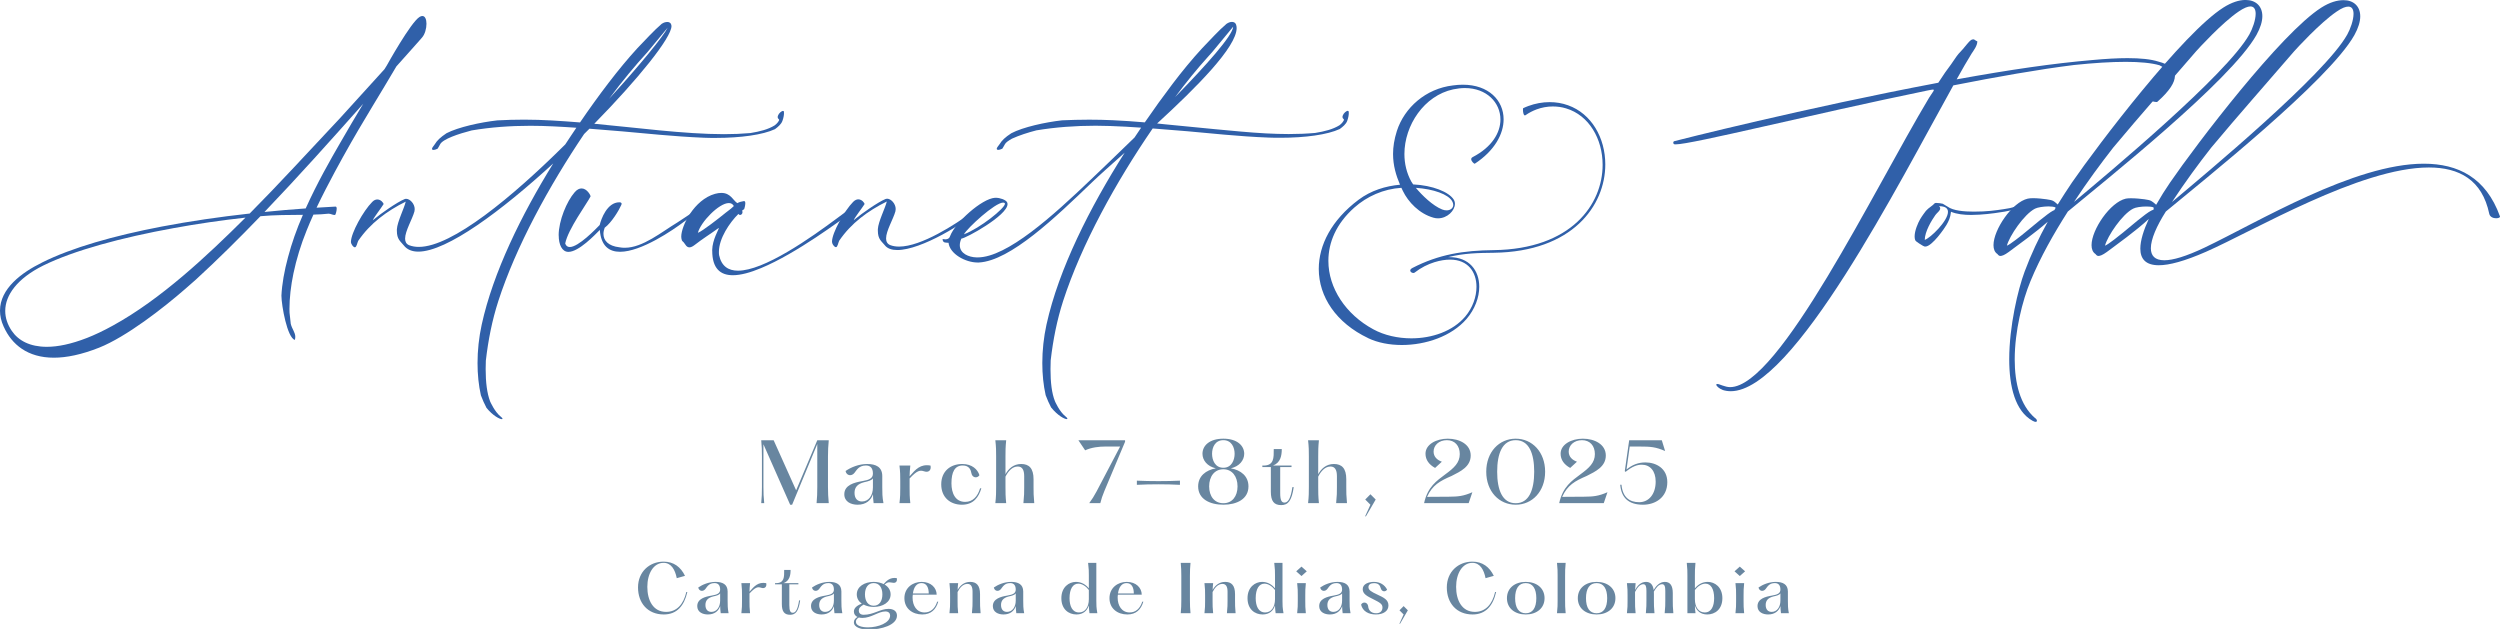 <svg width="954" height="240" viewBox="0 0 954 240" fill="none" xmlns="http://www.w3.org/2000/svg">
<g clip-path="url(#clip0_2349_12250)">
<path d="M1.422 124.689C0.423 122.52 0 120.469 0 118.546C0 110.092 8.32 103.996 15.9 100.267L16.006 100.197C27.358 94.522 43.471 89.938 61.721 86.456C72.357 84.428 83.709 82.763 95.273 81.485C106.449 70.229 117.19 58.446 129.894 44.928C131.775 42.935 139.178 34.634 146.688 26.439C146.935 25.981 147.252 25.512 147.581 25.02C147.616 24.95 156.724 8.512 160.109 6.46C160.496 6.214 160.861 6.108 161.178 6.108C162.247 6.108 162.741 7.457 162.741 9.086C162.741 10.892 162.142 13.096 161.072 14.304C160.931 14.444 160.79 14.655 160.614 14.831L158.228 17.528C155.913 20.084 153.598 22.71 151.259 25.337C148.063 30.8 145.172 35.525 142.222 40.426C138.732 46.206 135.147 52.209 130.87 59.912C128.989 63.359 126.639 67.58 124.218 72.34C123.078 74.544 121.938 76.889 120.798 79.257L128.026 78.835C128.378 78.835 128.484 79.187 128.484 79.656C128.484 80.582 128.026 82.001 127.885 82.001L127.638 82.036C126.956 82.036 126.181 81.543 125.429 81.543H125.323C123.654 81.754 121.691 81.825 119.6 81.895C118.706 83.888 117.825 85.905 117.002 87.968C114.828 93.326 113.124 98.896 111.984 104.301C110.985 109.096 110.457 113.739 110.457 117.889L110.492 119.343L110.95 123.564C111.444 125.592 112.689 126.835 112.689 128.57C112.689 128.922 112.619 129.321 112.513 129.707C109.634 128.922 107.425 116.717 107.389 112.813C107.601 108.416 108.494 103.374 109.916 98.122C111.303 92.869 113.23 87.371 115.533 82.118L115.569 81.977C110.445 82.012 104.722 82.012 99.386 82.505C91.242 90.958 83.016 99.118 74.801 106.645L70.712 110.233C62.238 117.62 48.23 128.512 37.841 132.662C31.119 135.323 25.384 136.496 20.554 136.496C10.518 136.496 4.477 131.454 1.445 124.713L1.422 124.689ZM33.047 129.016C36.137 127.808 39.522 126.214 43.118 124.22C61.404 114.173 78.914 97.747 93.675 83.044C84.673 84.041 75.318 85.389 66.246 87.054C46.608 90.606 28.111 95.578 16.441 101.358C6.546 106.294 1.998 112.648 1.998 118.64C1.998 121.266 2.856 123.857 4.524 126.307C7.051 130.001 11.458 132.345 17.863 132.345C22.058 132.345 27.112 131.314 33.058 129.004L33.047 129.016ZM116.65 79.539C121.022 69.819 126.181 60.803 129.777 54.589C132.762 49.372 135.723 44.4 138.603 39.605C126.404 53.346 113.771 67.462 100.926 80.887C106.155 80.359 111.385 79.89 116.65 79.539Z" fill="#3060A9"/>
<path d="M185.61 155.571C184.823 154.118 184.153 152.523 183.507 150.846C182.649 147.048 182.226 142.862 182.226 138.536C182.226 133.741 182.755 128.769 183.824 123.845C188.196 103.937 198.878 82.176 211.112 62.374C191.475 80.406 170.521 96.023 159.627 96.023C157.276 96.023 155.361 95.273 154.08 93.643C152.799 92.048 151.447 91.333 151.447 88.109V87.511C151.624 84.568 154.221 79.562 154.832 76.936C147.64 80.523 141.247 85.201 136.687 91.919C136.299 92.74 136.088 94.37 135.406 94.37C134.807 94.37 133.914 93.127 133.914 92.306C133.949 88.894 138.65 80.453 142.022 77.076C142.704 76.361 143.374 76.115 143.985 76.115C145.372 76.115 146.371 77.463 146.371 77.885L146.335 77.956C145.372 79.55 142.669 82.927 142.246 84.064C142.598 83.712 143.033 83.501 143.456 83.103C144.631 82.036 151.565 77.065 154.409 75.974C154.585 75.904 154.762 75.869 154.973 75.869C156.466 75.869 158.252 77.78 158.252 79.808C158.252 80.125 158.217 80.406 158.146 80.699C157.323 83.677 154.585 88.156 154.585 91.064C154.585 92.201 155.008 93.127 156.148 93.584C157.253 94.006 158.463 94.217 159.815 94.217C172.554 94.217 195.529 75.153 215.707 55.105C217.129 52.971 218.516 50.814 219.938 48.75C214.426 48.363 208.021 48 202.404 48C194.683 48 187.173 48.562 179.993 49.77C175.045 51.048 168.923 53.076 167.935 55.093C167.689 55.621 167.301 56.23 166.972 56.758C166.255 57.11 165.761 57.215 165.409 57.215C164.986 57.215 164.845 57.004 164.845 56.793C164.915 56.23 165.479 55.761 165.914 55.058C166.772 53.604 168.053 52.396 170.392 50.837C174.834 48.527 183.378 46.651 189.782 45.936C193.061 45.76 196.504 45.655 200.03 45.655C207.14 45.655 214.05 46.147 221.336 46.722C228.27 36.568 236.026 26.239 243.254 18.36C246.309 15.206 249.553 11.619 252.503 9.098C253.36 8.535 253.96 8.418 254.677 8.383C255.241 8.383 255.746 8.629 256.028 9.098L255.993 9.133C256.134 9.274 256.24 9.555 256.24 9.954C256.24 14.386 243.43 30.261 226.778 47.226C242.29 48.645 261.105 51.2 276.265 51.2C279.755 51.2 283.128 51.06 286.336 50.778C289.968 50.18 293.129 49.395 295.62 47.836C296.584 47.12 297.078 46.382 297.324 45.842V45.772C297.324 45.385 296.76 45.35 296.76 44.705C296.76 44.529 296.796 44.318 296.901 44.072C297.148 43.286 298.218 42.337 298.782 42.337C299.24 42.337 299.134 42.653 299.17 43.193C299.17 43.943 298.993 44.998 298.57 46.136C298.112 47.413 296.901 48.41 295.726 49.289C291.061 51.458 282.635 52.631 273.104 52.631C271.611 52.631 270.119 52.631 268.591 52.56C257.133 52.103 245.181 50.79 237.601 50.145C233.406 49.794 229.175 49.43 224.932 49.114L222.899 51.142C209.455 71.085 196.857 94.159 190.135 114.958C187.82 122.168 186.327 129.578 185.399 137.598L185.328 140.822C185.328 145.934 185.857 150.12 187.032 153.18C187.032 153.18 188.701 157.084 191.052 158.96C191.545 159.347 191.768 159.64 191.768 159.78C191.768 159.886 191.663 159.956 191.522 159.956C190.699 159.956 188.102 158.678 185.61 155.595V155.571ZM254.806 10.54L247.05 19.908C242.278 25.125 237.554 30.8 232.43 37.694C244.417 24.633 253.278 13.624 254.806 10.54Z" fill="#3060A9"/>
<path d="M213.18 89.832C213.18 84.193 216.306 76.771 219.268 73.395C220.196 72.293 221.113 71.906 221.935 71.906C223.933 71.906 225.355 74.427 225.355 74.919V74.954C224.039 77.616 216.741 87.452 215.683 92.916C216.001 93.877 216.647 94.264 217.423 94.264C220.772 94.264 227.318 87.417 228.846 85.858C229.374 83.618 231.654 77.194 236.355 77.194C236.849 77.194 237.213 77.369 237.213 77.756C237.213 77.897 237.142 78.073 237.072 78.249C236.214 80.207 233.441 84.885 230.738 86.913C230.456 87.699 230.279 88.472 230.279 89.223C230.279 91.708 232.019 93.877 236.402 94.37C237.084 94.51 237.754 94.546 238.435 94.546C245.298 94.546 252.526 88.472 258.425 84.932L265.429 80.312C265.817 80.171 266.064 80.101 266.217 80.101C266.37 80.101 266.428 80.136 266.428 80.242C266.428 80.418 266.217 80.699 265.864 81.098L261.199 84.474C256.721 87.886 244.652 96.082 236.614 96.082C232.453 96.082 229.351 93.912 228.893 87.746C227.083 89.551 220.889 96.117 216.906 96.117C214.449 96.117 213.204 93.315 213.204 89.832H213.18Z" fill="#3060A9"/>
<path d="M271.776 95.695V95.413C271.846 91.474 274.302 87.535 274.302 87.042C274.302 87.042 274.29 87.03 274.267 87.007L274.126 87.077C270.965 89.387 268.332 90.946 265.053 93.502C264.489 93.924 263.772 94.393 263.091 94.393C262.527 94.393 261.986 94.112 261.493 93.291C260.494 91.697 260.282 92.435 260.035 91.052C260 90.841 259.965 90.595 259.965 90.302C259.965 86.186 264.877 76.209 272.845 73.969C273.738 73.723 274.549 73.618 275.231 73.618H275.301C278.791 73.618 279.708 76.42 281.353 77.522C282.106 77.1 283.057 76.842 283.88 76.736H283.951C284.303 76.736 284.409 77.088 284.409 77.557C284.409 78.413 284.056 79.621 283.986 79.796C283.422 80.254 283.234 80.219 283.234 80.359L283.339 80.957C283.339 81.59 282.881 82.024 282.411 82.024C282.164 82.024 281.953 81.919 281.776 81.637C278.427 84.944 274.337 90.97 274.337 96.117C274.337 96.539 274.337 96.973 274.408 97.36C275.301 101.58 277.934 103.292 281.635 103.292C284.056 103.292 286.971 102.542 290.144 101.299C303.377 96.082 320.664 82.2 324.295 79.679L324.401 79.644C324.683 79.644 325.035 80.101 325.153 80.359L325.188 80.465C325.188 80.746 324.589 81.356 324.33 81.532C321.051 83.771 304.046 96.691 290.355 102.331C286.371 103.996 282.67 105.027 279.649 105.027C274.878 105.027 271.787 102.436 271.787 95.695H271.776ZM276.688 81.356C278.075 80.219 278.568 80.043 280.037 78.624C279.614 77.838 278.932 77.487 278.122 77.487C274.349 77.487 267.38 84.732 266.311 88.848C268.015 88.25 274.561 83.103 276.7 81.356H276.688Z" fill="#3060A9"/>
<path d="M337.622 93.561C336.341 92.001 334.989 91.286 334.989 88.027V87.429C335.166 84.521 337.763 79.515 338.409 76.889C331.182 80.476 324.789 85.154 320.229 91.873C319.841 92.693 319.63 94.323 318.983 94.323C318.877 94.323 318.772 94.288 318.631 94.217C318.031 93.795 317.491 92.975 317.491 92.224C317.491 88.848 322.227 80.406 325.564 77.029C326.281 76.314 326.951 76.068 327.527 76.068C328.914 76.068 329.913 77.451 329.913 77.874L329.877 77.944C328.914 79.503 326.211 82.88 325.788 84.017C326.14 83.665 326.575 83.454 326.998 83.056C328.208 81.989 335.107 77.018 337.951 75.927C338.127 75.857 338.339 75.822 338.515 75.822C340.007 75.822 341.794 77.733 341.794 79.761C341.794 80.078 341.758 80.359 341.688 80.652C340.865 83.63 338.127 88.074 338.127 90.981C338.127 92.154 338.585 93.08 339.725 93.537C340.724 93.924 341.864 94.1 343.11 94.1C351.536 94.1 364.675 85.576 370.751 81.074C370.856 81.004 373.207 79.656 373.665 79.656C373.736 79.656 373.771 79.691 373.771 79.726C373.771 79.761 373.665 79.902 373.489 80.078C368.541 84.943 351.571 95.413 342.428 95.413C340.325 95.413 338.656 94.886 337.622 93.573V93.561Z" fill="#3060A9"/>
<path d="M401.129 155.536C400.342 154.082 399.672 152.488 399.026 150.811C398.168 147.013 397.745 142.862 397.745 138.536C397.745 133.741 398.274 128.734 399.343 123.845C404.044 102.554 415.925 79.163 429.158 58.282C424.034 62.866 419.627 66.77 416.853 69.432C402.904 82.845 385.581 99.529 373.524 100.173H373.03C368.435 100.173 362.43 96.902 361.96 92.646C360.679 92.576 360.115 92.646 359.786 91.826L359.68 91.404C359.68 91.263 359.751 91.228 359.856 91.228C360.068 91.228 360.385 91.333 360.785 91.333C361.032 91.333 361.314 91.263 361.643 91.157C362.207 90.911 362.36 90.595 362.606 89.985C364.487 85.014 374.593 75.787 379.717 75.47H379.999C381.562 75.47 383.772 76.22 384.301 77.17C384.406 77.381 384.477 77.627 384.477 77.885C384.477 82.247 368.435 91.017 366.861 91.052C366.438 91.978 366.261 92.822 366.261 93.573C366.261 96.727 369.646 98.157 372.701 98.227H373.054C384.265 98.227 401.799 82.364 416.313 68.482C419.227 65.68 425.562 59.677 432.93 52.478L435.457 48.715C431.508 48.434 427.595 48.222 423.646 48.082C421.801 48.011 419.944 47.976 418.099 47.976C410.343 47.976 402.763 48.539 395.477 49.747C392.198 50.602 389.001 51.623 386.193 52.901C384.806 53.686 383.807 54.354 383.454 55.069C383.208 55.597 382.773 56.207 382.491 56.734C381.774 57.086 381.28 57.192 380.928 57.192C380.505 57.192 380.364 56.981 380.364 56.77V56.664C380.469 56.172 381.08 55.597 381.433 55.034C382.291 53.581 383.572 52.373 385.911 50.849C390.353 48.504 398.896 46.628 405.301 45.913C408.58 45.772 412.059 45.666 415.619 45.666C418.604 45.666 421.672 45.737 424.727 45.878C428.782 46.053 432.871 46.37 436.855 46.698C440.381 41.551 443.93 36.65 447.42 32.043C451.087 27.212 454.93 22.534 458.773 18.372C461.828 15.218 465.072 11.595 468.021 9.11C468.738 8.617 469.443 8.359 470.09 8.359C470.689 8.359 471.23 8.57 471.547 9.075L471.512 9.11C471.582 9.18 471.653 9.25 471.688 9.391C471.829 9.778 471.9 10.247 471.9 10.704C471.9 17.985 456.493 33.426 441.556 47.12L444.612 47.437C450.946 48.07 457.421 48.68 463.826 49.313C469.949 49.876 476.565 50.556 483.111 50.907C486.025 51.048 488.905 51.154 491.76 51.154C495.251 51.154 498.659 51.013 501.867 50.731C505.498 50.133 508.66 49.348 511.151 47.789C512.115 47.074 512.608 46.335 512.855 45.795V45.725C512.855 45.338 512.291 45.303 512.291 44.658C512.291 44.482 512.326 44.271 512.432 44.025C512.679 43.24 513.748 42.29 514.312 42.29C514.489 42.29 514.63 42.395 514.665 42.606L514.7 43.134C514.7 43.884 514.524 44.94 514.101 46.112C513.642 47.39 512.432 48.351 511.257 49.231C506.591 51.4 498.165 52.572 488.634 52.572C487.142 52.572 485.649 52.572 484.122 52.502C472.628 52.08 460.676 50.731 453.132 50.087L439.864 49.02C425.844 69.432 412.646 93.35 405.677 114.899C403.362 122.11 401.87 129.52 400.941 137.539C400.906 138.712 400.871 139.814 400.871 140.881C400.871 145.957 401.364 150.108 402.575 153.121C402.575 153.121 404.244 157.06 406.594 158.901C407.088 159.288 407.311 159.581 407.311 159.757C407.311 159.863 407.205 159.933 407.064 159.933C406.241 159.933 403.644 158.62 401.153 155.536H401.129ZM383.478 77.733C383.478 77.627 383.443 77.557 383.372 77.487C383.231 77.381 383.02 77.311 382.773 77.311C379.647 77.346 369.258 86.89 367.836 89.41C373.959 87.101 383.49 79.468 383.49 77.733H383.478ZM470.583 10.188L462.58 19.873C462.192 20.26 461.828 20.729 461.37 21.221C456.563 26.544 452.826 31.163 448.419 37.049C460.159 25.02 470.442 13.553 470.583 10.177V10.188Z" fill="#3060A9"/>
<path d="M522.069 129.016C509.87 123.212 503.242 113.235 503.242 102.612C503.242 93.537 508.072 84.005 518.426 76.232C523.138 72.692 528.779 70.968 534.244 70.487C532.751 67.005 531.588 63.16 531.588 58.763C531.588 56.054 532.034 53.17 533.045 49.981C535.913 41.106 544.021 33.813 554.469 32.594C555.75 32.418 556.972 32.324 558.136 32.324H558.23C568.042 32.324 573.777 38.28 573.777 45.538C573.777 51.13 570.346 57.508 562.766 62.48H562.731C562.496 62.48 561.414 61.553 561.414 60.756C561.414 60.463 561.567 60.158 561.978 59.947C569.382 56.101 572.567 50.603 572.567 45.596C572.567 39.171 567.314 33.602 558.993 33.602C557.595 33.602 556.102 33.778 554.516 34.106C543.481 36.486 535.924 47.765 535.924 58.786C535.924 62.421 536.759 66.02 538.545 69.268C538.698 69.561 538.968 69.948 539.262 70.37C546.666 70.722 552.894 73.231 554.751 76.174C555.045 76.654 555.198 77.217 555.198 77.78C555.198 80.336 552.307 83.314 548.758 83.314C548.193 83.314 547.629 83.255 547.03 83.079C541.601 81.567 537.358 77.065 535.337 72.867C535.125 72.48 534.949 72.058 534.773 71.671C527.945 72.094 521.646 74.919 516.78 79.234C509.882 85.366 506.909 92.541 506.909 99.54C506.909 109.963 513.56 119.988 524.031 125.651C528.239 127.949 533.398 129.109 538.569 129.109C546.478 129.109 554.41 126.401 559.158 120.773C561.967 117.444 563.424 113.27 563.424 109.459C563.424 103.832 560.227 99.071 553.341 99.071C551.613 99.071 549.615 99.365 547.371 100.056C544.891 100.83 542.27 102.108 539.826 104.019C539.673 104.113 539.532 104.172 539.344 104.172C538.78 104.172 538.145 103.749 538.145 103.245C538.145 102.917 538.381 102.565 539.015 102.237C549.04 97.055 558.559 95.566 569.993 95.449C599.655 95.062 611.56 77.944 611.56 62.913C611.56 52.971 606.342 43.978 597.622 41.364C595.977 40.86 594.285 40.625 592.545 40.625C590.453 40.625 588.338 41.012 586.34 41.751C584.906 42.29 583.508 43.005 582.192 43.92C582.074 44.014 581.98 44.037 581.898 44.037C581.334 44.037 581.158 42.642 581.158 41.833C581.158 41.54 581.193 41.329 581.216 41.293C581.875 41 582.533 40.696 583.191 40.461C585.847 39.476 588.62 38.972 591.335 38.972C593.756 38.972 596.106 39.359 598.351 40.168C607.364 43.38 612.582 52.643 612.582 62.761C612.582 78.389 600.114 96.07 570.005 96.457C564.341 96.516 558.582 96.609 552.612 98.122H553.059C560.733 98.122 564.482 103.269 564.482 109.436C564.482 113.481 562.836 117.983 559.616 121.735C553.881 128.347 544.068 131.654 534.937 131.654C530.248 131.654 525.747 130.786 522.081 129.039L522.069 129.016ZM554.563 78.202C554.563 77.756 554.445 77.276 554.14 76.772C552.683 74.18 547.042 72.129 540.296 71.683C542.682 74.567 546.736 78.495 550.297 79.925C550.896 80.16 551.46 80.277 552.001 80.277C553.458 80.277 554.563 79.445 554.563 78.19V78.202Z" fill="#3060A9"/>
<path d="M657.322 148.76C656.147 148.373 654.936 147.306 654.936 146.802C654.936 146.591 655.078 146.556 655.324 146.52C656.147 146.52 658.239 147.728 660.201 147.728C678.911 147.728 715.13 72.34 736.154 37.272C737.188 35.607 737.964 34.716 737.964 34.364C737.964 34.259 737.858 34.188 737.612 34.188C737.259 34.188 736.577 34.329 735.508 34.54C690.651 43.767 645.711 55.093 639.377 55.093C638.848 55.093 638.554 54.988 638.519 54.46C638.519 54.179 638.66 53.932 638.942 53.862C639.906 53.581 689.252 41.083 739.656 31.574C741.431 28.807 743.076 26.427 744.533 24.551C745.462 23.308 746.378 21.714 747.377 20.541C748.588 19.263 749.587 18.161 750.574 16.883C750.962 16.391 751.82 15.429 752.313 15.183C752.63 15.078 752.842 15.007 753.03 15.007C753.488 15.007 753.665 15.429 754.558 15.793C754.523 17.493 753.171 19.205 752.384 20.412C750.75 23.074 748.788 26.415 746.66 30.284C767.015 26.591 783.55 24.176 798.604 22.898C803.552 22.441 807.994 22.183 811.872 22.183C816.855 22.183 820.839 22.605 823.612 23.496C827.667 24.528 829.947 26.298 829.947 28.924C829.947 31.41 828.031 34.599 823.224 38.867C823.189 38.902 823.083 38.937 822.942 38.937C822.226 38.937 820.486 38.48 820.275 38.222C820.169 38.116 820.134 37.975 820.134 37.835C820.134 37.659 820.204 37.448 820.345 37.342C824.787 33.438 826.891 30.39 826.891 28.221C826.891 26.732 825.892 25.735 824.082 24.915C821.097 24.023 816.502 23.601 811.202 23.601C805.585 23.601 798.898 24.023 791.424 24.809C778.015 26.474 761.962 29.311 745.391 32.582C724.508 70.065 684.34 149.287 660.436 149.287C659.367 149.287 658.298 149.111 657.31 148.795L657.322 148.76Z" fill="#3060A9"/>
<path d="M733.921 93.878C733.604 93.631 731.042 92.283 730.831 91.603C730.69 91.216 730.619 90.712 730.619 90.22C730.619 87.98 731.935 85.002 732.723 83.654C733.146 82.868 733.616 82.306 734.039 81.661C735.285 79.75 736.248 79.316 737.565 78.249C737.988 77.932 738.199 77.428 738.74 77.428C739.374 77.428 740.949 77.604 741.337 77.745L743.252 78.882C745.321 80.406 749.552 80.758 753.218 80.758C758.342 80.758 761.327 80.301 764.5 79.832C766.063 79.621 767.591 79.339 768.978 78.835C769.224 78.73 769.577 78.554 769.8 78.554C769.976 78.554 770.117 78.659 770.117 78.941C770.082 80.359 760.375 81.461 758.271 81.672C756.497 81.848 754.358 82.024 752.219 82.024C749.481 82.024 746.743 81.743 744.498 80.817C744.251 83.162 743.605 84.369 742.759 85.858C742.195 86.855 737.318 94.089 734.685 94.089C734.403 94.089 734.156 94.018 733.933 93.842L733.921 93.878ZM743.347 80.852C743.347 79.574 742.418 78.683 739.962 78.683C740.279 78.999 740.385 79.281 740.385 79.539C740.385 80.43 739.139 81.204 738.54 82.059C737.083 84.123 734.521 88.344 734.486 91.533C736.554 90.9 743.347 84.357 743.347 80.852Z" fill="#3060A9"/>
<path d="M775.688 160.613C768.966 156.92 766.721 147.482 766.721 137.117C766.721 124.478 770.07 110.421 772.597 103.644C775.018 97.114 778.003 90.794 781.423 84.615C776.581 88.871 769.612 93.842 768.296 94.839C767.614 95.367 765.487 97.008 764.559 97.36C764.03 97.571 763.666 97.676 763.384 97.676C762.89 97.676 762.596 97.43 762.208 96.926C761.174 96.246 760.716 95.05 760.716 93.549C760.716 87.652 767.826 77.147 773.808 75.799C774.336 75.693 775.018 75.623 775.805 75.623C777.545 75.623 779.683 75.869 780.929 76.045C783.562 76.432 783.597 76.608 785.23 78.038C786.97 75.201 788.827 72.398 790.707 69.585C800.743 55.035 833.014 12.616 848.479 2.861C851.57 0.903 854.461 -0.012 856.835 -0.012H856.906C860.748 -0.012 863.31 2.298 863.31 6.167C863.31 8.195 862.594 10.599 861.066 13.342C851.241 30.882 802.858 69.245 789.097 80.711C783.726 89.118 778.638 98.098 774.83 107.29C771.774 114.642 768.813 126.319 768.813 137.176C768.813 146.157 770.846 154.563 776.534 159.499C776.992 159.745 777.286 160.214 777.286 160.531C777.286 160.777 777.145 160.988 776.828 160.988C776.546 160.988 776.193 160.883 775.688 160.601V160.613ZM772.95 88.555C775.229 86.714 781.458 81.379 783.444 80.394L783.938 80.183L784.396 79.398L784.326 79.117C783.644 78.87 782.692 78.765 781.623 78.765C779.707 78.8 777.533 79.117 776.569 79.621C772.409 81.719 766.745 90.126 765.828 93.749C766.968 93.397 771.586 89.704 772.938 88.566L772.95 88.555ZM858.304 13.237C859.585 10.962 860.76 7.597 860.76 5.253C860.76 3.623 860.196 2.45 858.727 2.45C857.728 2.486 856.306 3.013 854.32 4.362C847.915 8.688 838.843 18.665 838.02 19.591C827.455 31.867 816.855 43.803 806.431 56.289C801.66 62.398 796.465 69.42 791.447 77.053C804.504 66.126 849.655 28.537 858.292 13.237H858.304Z" fill="#3060A9"/>
<path d="M816.749 94.874C816.749 91.755 818.03 87.746 819.981 83.548C815.209 88.015 807.136 93.772 805.749 94.839C805.067 95.367 802.905 97.008 801.977 97.36C801.448 97.571 801.083 97.676 800.801 97.676C800.308 97.676 800.014 97.43 799.626 96.926C798.592 96.246 798.134 95.05 798.134 93.549C798.134 87.652 805.244 77.147 811.225 75.799C811.754 75.693 812.436 75.658 813.188 75.658C814.963 75.658 817.101 75.869 818.347 76.045C821.015 76.432 821.015 76.643 822.754 78.108C822.754 78.108 822.754 78.143 822.789 78.143C824.458 75.201 826.315 72.246 828.125 69.62C838.126 55.035 870.385 12.686 885.827 2.896C889.023 0.868 891.879 0.059 894.3 0.059C898.108 0.059 900.67 2.368 900.67 6.237C900.67 8.231 899.953 10.669 898.425 13.413C888.6 30.906 840.253 69.245 826.491 80.711C822.966 86.245 820.768 91.287 820.768 94.733C820.768 97.571 822.296 99.318 825.892 99.318C829.171 99.318 834.142 97.864 841.263 94.487C861.759 84.721 898.26 62.468 924.937 62.468C937.994 62.468 948.665 67.791 953.965 82.517L954 82.657C954 83.044 953.318 83.29 952.507 83.29C951.473 83.29 950.192 82.833 949.91 81.626C947.207 68.635 938.452 63.91 926.853 63.91C900.67 63.91 859.973 88.121 841.828 96.07C833.578 99.693 827.737 101.217 823.788 101.217C818.7 101.217 816.749 98.696 816.749 94.862V94.874ZM810.379 88.555C812.624 86.714 818.852 81.379 820.874 80.394C821.873 79.937 821.732 80.078 821.873 79.796L821.767 79.117C821.05 78.87 820.063 78.8 818.994 78.8C817.078 78.8 814.939 79.117 814.011 79.621C809.85 81.719 804.186 90.126 803.269 93.749C804.409 93.397 808.993 89.704 810.379 88.566V88.555ZM895.651 13.307C896.932 11.033 898.108 7.668 898.108 5.288C898.108 3.658 897.544 2.521 896.11 2.521C895.076 2.521 893.724 3.013 891.703 4.397C885.298 8.723 876.226 18.701 875.403 19.627C864.838 31.902 854.238 43.838 843.814 56.324C839.042 62.397 833.848 69.456 828.83 77.088C841.886 66.126 887.037 28.608 895.64 13.307H895.651Z" fill="#3060A9"/>
<path d="M302.275 192.6H301.525L291.325 169.53V185.82C291.325 188.31 291.385 189.6 291.625 192H290.485C290.695 189.6 290.755 188.31 290.755 185.82V174.18C290.755 171.69 290.695 170.4 290.485 168H295.225L303.805 187.11L311.875 168H316.255C316.045 170.4 315.955 171.69 315.955 174.18V185.82C315.955 188.31 316.045 189.6 316.255 192H311.605C311.815 189.6 311.875 188.31 311.875 185.82V169.44L302.275 192.6ZM327.256 192.6C324.766 192.6 322.186 191.49 322.186 188.61C322.186 185.07 326.026 184.11 329.026 183.6C331.606 183.15 333.106 182.61 333.106 180.72C333.106 178.71 332.206 177.63 330.466 177.63C327.706 177.63 326.896 179.43 326.056 180.45C324.976 181.86 322.996 181.56 322.666 179.73C324.676 178.35 327.676 177.06 330.916 177.06C334.276 177.06 336.646 178.23 336.676 181.62V185.94C336.676 188.1 336.676 189.57 337.126 192H333.376C333.196 190.59 333.136 189.69 333.136 188.61C332.386 190.83 330.556 192.6 327.256 192.6ZM328.936 191.37C331.486 191.37 333.106 189.06 333.106 186V182.55C332.506 183.39 331.306 183.66 329.716 184.02C327.286 184.65 326.086 185.91 326.086 188.07C326.086 190.29 327.256 191.37 328.936 191.37ZM355.086 177.66C355.446 179.34 354.456 180.48 352.626 179.85C351.066 179.34 349.986 179.49 347.106 182.58V183.57V186.12C347.106 188.1 347.106 189.57 347.376 192H343.236C343.536 189.57 343.536 188.1 343.536 186.12V183.57C343.536 181.59 343.536 180.09 343.236 177.66H347.376C347.196 179.28 347.136 180.51 347.106 181.74C349.386 179.1 351.246 176.97 355.086 177.66ZM367.065 192.6C362.655 192.6 359.175 189.84 359.175 184.83C359.175 179.85 362.655 177.06 367.215 177.06C370.965 177.06 373.095 179.16 373.755 181.35C372.855 182.67 370.995 182.31 370.695 180.6C370.485 179.4 369.915 177.63 367.395 177.63C364.365 177.63 363.075 180.06 363.075 184.44C363.075 188.22 364.545 191.52 368.325 191.52C371.235 191.52 373.095 189.42 373.995 186.36H374.475C373.485 189.66 371.535 192.6 367.065 192.6ZM394.672 192H390.532C390.832 189.09 390.832 187.92 390.832 185.94V181.71C390.832 179.31 390.082 178.02 388.372 178.02C386.272 178.02 384.712 179.85 383.692 181.89V185.82C383.692 187.8 383.692 189.42 383.962 192H379.822C380.122 189.42 380.122 187.8 380.122 185.82V174.18C380.122 172.2 380.122 170.58 379.822 168H383.962C383.692 170.58 383.692 172.2 383.692 174.18V180.96C384.772 178.98 386.662 177.06 389.692 177.06C392.692 177.06 394.402 178.71 394.402 182.88V185.94C394.402 187.92 394.402 189.09 394.672 192ZM419.879 192H415.649C416.789 190.44 417.449 189.39 418.469 187.5L427.439 170.4H421.769C419.459 170.4 416.549 170.7 414.089 171.84L411.509 168H429.329V168.57L421.439 187.35C420.629 189.27 420.329 190.29 419.879 192ZM433.829 185.01V183.42C438.899 183.66 445.229 183.66 450.269 183.42V185.01C445.229 184.74 438.899 184.74 433.829 185.01ZM466.843 192.6C461.713 192.6 457.213 190.47 457.213 185.61C457.213 181.68 460.153 179.4 463.963 178.71C460.663 177.96 458.863 175.62 458.863 173.16C458.863 170.04 461.563 167.4 466.843 167.4C472.063 167.4 474.793 170.04 474.793 173.16C474.793 175.62 472.963 177.96 469.693 178.71C473.503 179.4 476.413 181.68 476.413 185.61C476.413 190.47 471.913 192.6 466.843 192.6ZM466.843 178.5C469.963 178.5 471.133 175.59 471.133 173.16C471.133 170.73 469.963 167.97 466.843 167.97C463.663 167.97 462.523 170.73 462.523 173.16C462.523 175.59 463.663 178.5 466.843 178.5ZM466.843 192.03C470.173 192.03 472.243 189.42 472.243 185.61C472.243 181.8 470.173 179.07 466.843 179.07C463.453 179.07 461.413 181.8 461.413 185.61C461.413 189.42 463.453 192.03 466.843 192.03ZM488.914 192.75C486.154 192.75 484.954 191.22 484.954 187.65V178.23H481.714V177.66H482.134C486.214 177.66 486.064 174.69 486.064 171.36H489.124C489.124 173.91 488.644 176.58 485.764 177.66H492.844V178.23H488.524V188.16C488.524 190.92 489.064 191.79 490.174 191.79C491.524 191.79 492.544 190.23 493.174 185.88H493.684C492.934 191.22 491.434 192.75 488.914 192.75ZM514.01 192H509.87C510.17 189.09 510.17 187.92 510.17 185.94V181.71C510.17 179.31 509.42 178.02 507.71 178.02C505.61 178.02 504.05 179.85 503.03 181.89V185.82C503.03 187.8 503.03 189.42 503.3 192H499.16C499.46 189.42 499.46 187.8 499.46 185.82V174.18C499.46 172.2 499.46 170.58 499.16 168H503.3C503.03 170.58 503.03 172.2 503.03 174.18V180.96C504.11 178.98 506 177.06 509.03 177.06C512.03 177.06 513.74 178.71 513.74 182.88V185.94C513.74 187.92 513.74 189.09 514.01 192ZM524.965 190.62L521.185 197.13L520.975 196.92L522.955 192.6L520.975 190.62L522.955 188.61L524.965 190.62ZM560.44 192H543.43C544.81 185.73 548.23 183.48 551.59 180.96C554.83 178.59 557.05 176.58 557.05 173.28C557.05 170.1 555.16 167.97 552.13 167.97C549.07 167.97 547.06 169.95 547.06 172.32C547.06 174.27 548.38 175.53 550.21 176.19L547.63 178.56C545.32 177.3 543.97 175.47 543.97 173.13C543.97 169.59 548.08 167.4 552.46 167.4C556.9 167.4 561.22 169.53 561.22 173.82C561.22 178.08 557.32 179.91 553.93 181.62C549.46 183.54 546.58 185.13 544.57 189.6L553 189.54C556.33 189.51 558.4 189.36 561.85 187.83L560.44 192ZM578.401 192.6C572.071 192.6 567.151 187.56 567.151 180C567.151 172.47 572.071 167.4 578.401 167.4C584.671 167.4 589.621 172.47 589.621 180C589.621 187.56 584.671 192.6 578.401 192.6ZM578.401 192.03C583.501 192.03 585.451 186.93 585.451 180C585.451 173.1 583.501 167.97 578.401 167.97C573.271 167.97 571.321 173.1 571.321 180C571.321 186.93 573.271 192.03 578.401 192.03ZM611.997 192H594.987C596.367 185.73 599.787 183.48 603.147 180.96C606.387 178.59 608.607 176.58 608.607 173.28C608.607 170.1 606.717 167.97 603.687 167.97C600.627 167.97 598.617 169.95 598.617 172.32C598.617 174.27 599.937 175.53 601.767 176.19L599.187 178.56C596.877 177.3 595.527 175.47 595.527 173.13C595.527 169.59 599.637 167.4 604.017 167.4C608.457 167.4 612.777 169.53 612.777 173.82C612.777 178.08 608.877 179.91 605.487 181.62C601.017 183.54 598.137 185.13 596.127 189.6L604.557 189.54C607.887 189.51 609.957 189.36 613.407 187.83L611.997 192ZM626.975 192.6C621.455 192.6 618.695 189.93 618.275 184.98H618.755C619.205 189.81 621.875 191.64 625.505 191.64C629.225 191.64 631.805 188.52 631.805 183.78C631.805 179.67 629.645 177.33 626.495 177.33C624.785 177.33 622.955 177.93 620.315 180.06L620.015 179.79L621.695 168H634.145L635.405 172.11C631.805 170.55 629.915 170.4 625.655 170.4H621.905L620.675 179.16C622.895 177.33 625.205 176.46 627.905 176.46C631.925 176.46 636.245 178.71 636.245 183.99C636.245 189.9 631.595 192.6 626.975 192.6Z" fill="#6886A0"/>
<path d="M253.309 234.48C247.189 234.48 243.469 230.136 243.469 224.16C243.469 218.184 247.837 214.32 253.237 214.32C257.125 214.32 259.765 216.384 261.397 219.744L258.253 220.632C257.605 217.32 256.093 214.776 253.237 214.776C249.373 214.776 247.021 218.88 247.021 223.944C247.021 229.128 249.253 233.496 254.197 233.496C258.157 233.496 260.821 230.688 261.901 225.912H262.285C261.109 231.144 258.301 234.48 253.309 234.48ZM270.126 234.48C268.134 234.48 266.07 233.592 266.07 231.288C266.07 228.456 269.142 227.688 271.542 227.28C273.606 226.92 274.806 226.488 274.806 224.976C274.806 223.368 274.086 222.504 272.694 222.504C270.486 222.504 269.838 223.944 269.166 224.76C268.302 225.888 266.718 225.648 266.454 224.184C268.062 223.08 270.462 222.048 273.054 222.048C275.742 222.048 277.638 222.984 277.662 225.696V229.152C277.662 230.88 277.662 232.056 278.022 234H275.022C274.878 232.872 274.83 232.152 274.83 231.288C274.23 233.064 272.766 234.48 270.126 234.48ZM271.47 233.496C273.51 233.496 274.806 231.648 274.806 229.2V226.44C274.326 227.112 273.366 227.328 272.094 227.616C270.15 228.12 269.19 229.128 269.19 230.856C269.19 232.632 270.126 233.496 271.47 233.496ZM292.39 222.528C292.678 223.872 291.886 224.784 290.422 224.28C289.174 223.872 288.31 223.992 286.006 226.464V227.256V229.296C286.006 230.88 286.006 232.056 286.222 234H282.91C283.15 232.056 283.15 230.88 283.15 229.296V227.256C283.15 225.672 283.15 224.472 282.91 222.528H286.222C286.078 223.824 286.03 224.808 286.006 225.792C287.83 223.68 289.318 221.976 292.39 222.528ZM301.521 234.6C299.313 234.6 298.353 233.376 298.353 230.52V222.984H295.761V222.528H296.097C299.361 222.528 299.241 220.152 299.241 217.488H301.689C301.689 219.528 301.305 221.664 299.001 222.528H304.665V222.984H301.209V230.928C301.209 233.136 301.641 233.832 302.529 233.832C303.609 233.832 304.425 232.584 304.929 229.104H305.337C304.737 233.376 303.537 234.6 301.521 234.6ZM313.537 234.48C311.545 234.48 309.481 233.592 309.481 231.288C309.481 228.456 312.553 227.688 314.953 227.28C317.017 226.92 318.217 226.488 318.217 224.976C318.217 223.368 317.497 222.504 316.105 222.504C313.897 222.504 313.249 223.944 312.577 224.76C311.713 225.888 310.129 225.648 309.865 224.184C311.473 223.08 313.873 222.048 316.465 222.048C319.153 222.048 321.049 222.984 321.073 225.696V229.152C321.073 230.88 321.073 232.056 321.433 234H318.433C318.289 232.872 318.241 232.152 318.241 231.288C317.641 233.064 316.177 234.48 313.537 234.48ZM314.881 233.496C316.921 233.496 318.217 231.648 318.217 229.2V226.44C317.737 227.112 316.777 227.328 315.505 227.616C313.561 228.12 312.601 229.128 312.601 230.856C312.601 232.632 313.537 233.496 314.881 233.496ZM331.556 240.24C328.772 240.24 325.844 239.52 325.844 237.432C325.844 236.592 326.372 235.92 327.236 235.44C326.396 235.056 325.844 234.36 325.844 233.376C325.844 232.08 326.9 231.096 328.844 230.352C327.692 229.536 326.948 228.336 326.948 226.824C326.948 223.824 329.924 222.048 333.404 222.048C334.796 222.048 336.116 222.36 337.196 222.888C338.468 221.448 339.74 220.248 342.212 220.608C342.5 221.904 341.804 222.672 340.46 222.336C339.26 222.192 338.852 221.952 337.556 223.056C338.948 223.872 339.86 225.168 339.86 226.824C339.86 229.824 336.86 231.6 333.404 231.6C331.964 231.6 330.62 231.288 329.564 230.712C328.196 231.504 327.716 232.128 327.716 233.04C327.716 233.832 328.244 234.6 329.564 234.6C333.38 234.6 335.876 232.344 339.068 232.344C340.94 232.344 342.284 233.208 342.284 234.912C342.284 238.584 336.188 240.24 331.556 240.24ZM333.404 231.144C335.516 231.144 336.716 229.44 336.716 226.824C336.716 224.208 335.516 222.504 333.404 222.504C331.292 222.504 330.068 224.208 330.068 226.824C330.068 229.44 331.292 231.144 333.404 231.144ZM331.244 239.4C335.156 239.4 339.668 237.672 339.668 234.912C339.668 234.072 339.164 233.328 337.844 233.328C335.204 233.328 332.492 235.8 329.084 235.8C328.628 235.8 328.172 235.752 327.74 235.632C326.948 236.064 326.612 236.616 326.612 237.288C326.612 238.776 328.82 239.4 331.244 239.4ZM351.935 234.48C348.191 234.48 345.119 232.224 345.119 228.264C345.119 224.328 348.263 222.048 351.695 222.048C355.319 222.048 357.407 224.352 357.431 226.92H348.335C348.263 227.28 348.239 227.664 348.239 228.048C348.239 231.096 349.775 233.712 352.823 233.712C355.031 233.712 356.783 232.32 357.623 229.608H358.031C357.167 232.584 355.271 234.48 351.935 234.48ZM348.359 226.464H354.407C354.407 224.16 353.567 222.504 351.647 222.504C349.919 222.504 348.719 223.848 348.359 226.464ZM374.196 234H370.884C371.124 231.672 371.124 230.736 371.124 229.152V225.768C371.124 223.848 370.524 222.816 369.156 222.816C367.476 222.816 366.228 224.28 365.412 225.912V227.256V229.296C365.412 230.88 365.412 232.056 365.628 234H362.316C362.556 232.056 362.556 230.88 362.556 229.296V227.256C362.556 225.672 362.556 224.472 362.316 222.528H365.628C365.508 223.536 365.46 224.352 365.436 225.12C366.3 223.56 367.812 222.048 370.212 222.048C372.612 222.048 373.98 223.368 373.98 226.704V229.152C373.98 230.736 373.98 231.672 374.196 234ZM382.926 234.48C380.934 234.48 378.87 233.592 378.87 231.288C378.87 228.456 381.942 227.688 384.342 227.28C386.406 226.92 387.606 226.488 387.606 224.976C387.606 223.368 386.886 222.504 385.494 222.504C383.286 222.504 382.638 223.944 381.966 224.76C381.102 225.888 379.518 225.648 379.254 224.184C380.862 223.08 383.262 222.048 385.854 222.048C388.542 222.048 390.438 222.984 390.462 225.696V229.152C390.462 230.88 390.462 232.056 390.822 234H387.822C387.678 232.872 387.63 232.152 387.63 231.288C387.03 233.064 385.566 234.48 382.926 234.48ZM384.27 233.496C386.31 233.496 387.606 231.648 387.606 229.2V226.44C387.126 227.112 386.166 227.328 384.894 227.616C382.95 228.12 381.99 229.128 381.99 230.856C381.99 232.632 382.926 233.496 384.27 233.496ZM410.8 234.48C407.776 234.48 405.016 232.488 405.016 228.264C405.016 224.04 407.92 222.048 410.584 222.048C412.648 222.048 414.304 223.056 415.504 224.52V219.648C415.504 218.064 415.504 217.128 415.216 214.8H418.36V229.296C418.36 230.88 418.36 231.792 418.744 234H415.744C415.576 232.68 415.528 232.056 415.504 231C414.904 232.992 413.392 234.48 410.8 234.48ZM411.76 233.712C414.04 233.712 415.504 231.744 415.504 228.624V225.144C414.52 223.848 413.032 222.72 411.472 222.72C409.432 222.72 408.136 224.712 408.136 228.264C408.136 231.264 409.168 233.712 411.76 233.712ZM430.193 234.48C426.449 234.48 423.377 232.224 423.377 228.264C423.377 224.328 426.521 222.048 429.953 222.048C433.577 222.048 435.665 224.352 435.689 226.92H426.593C426.521 227.28 426.497 227.664 426.497 228.048C426.497 231.096 428.033 233.712 431.081 233.712C433.289 233.712 435.041 232.32 435.881 229.608H436.289C435.425 232.584 433.529 234.48 430.193 234.48ZM426.617 226.464H432.665C432.665 224.16 431.825 222.504 429.905 222.504C428.177 222.504 426.977 223.848 426.617 226.464ZM454.293 234H450.573C450.741 232.08 450.789 231.048 450.789 229.056V219.744C450.789 217.752 450.741 216.72 450.573 214.8H454.293C454.125 216.72 454.077 217.752 454.077 219.744V229.056C454.077 231.048 454.125 232.08 454.293 234ZM471.504 234H468.192C468.432 231.672 468.432 230.736 468.432 229.152V225.768C468.432 223.848 467.832 222.816 466.464 222.816C464.784 222.816 463.536 224.28 462.72 225.912V227.256V229.296C462.72 230.88 462.72 232.056 462.936 234H459.624C459.864 232.056 459.864 230.88 459.864 229.296V227.256C459.864 225.672 459.864 224.472 459.624 222.528H462.936C462.816 223.536 462.768 224.352 462.744 225.12C463.608 223.56 465.12 222.048 467.52 222.048C469.92 222.048 471.288 223.368 471.288 226.704V229.152C471.288 230.736 471.288 231.672 471.504 234ZM481.839 234.48C478.815 234.48 476.055 232.488 476.055 228.264C476.055 224.04 478.959 222.048 481.623 222.048C483.687 222.048 485.343 223.056 486.543 224.52V219.648C486.543 218.064 486.543 217.128 486.255 214.8H489.399V229.296C489.399 230.88 489.399 231.792 489.783 234H486.783C486.615 232.68 486.567 232.056 486.543 231C485.943 232.992 484.431 234.48 481.839 234.48ZM482.799 233.712C485.079 233.712 486.543 231.744 486.543 228.624V225.144C485.559 223.848 484.071 222.72 482.511 222.72C480.471 222.72 479.175 224.712 479.175 228.264C479.175 231.264 480.207 233.712 482.799 233.712ZM498.667 218.016L496.651 219.816L494.635 218.016L496.651 216.216L498.667 218.016ZM498.307 234H494.995C495.235 232.056 495.235 230.88 495.235 229.296V227.256C495.235 225.672 495.235 224.472 494.995 222.528H498.307C498.091 224.472 498.091 225.672 498.091 227.256V229.296C498.091 230.88 498.091 232.056 498.307 234ZM507.463 234.48C505.471 234.48 503.407 233.592 503.407 231.288C503.407 228.456 506.479 227.688 508.879 227.28C510.943 226.92 512.143 226.488 512.143 224.976C512.143 223.368 511.423 222.504 510.031 222.504C507.823 222.504 507.175 223.944 506.503 224.76C505.639 225.888 504.055 225.648 503.791 224.184C505.399 223.08 507.799 222.048 510.391 222.048C513.079 222.048 514.975 222.984 514.999 225.696V229.152C514.999 230.88 514.999 232.056 515.359 234H512.359C512.215 232.872 512.167 232.152 512.167 231.288C511.567 233.064 510.103 234.48 507.463 234.48ZM508.807 233.496C510.847 233.496 512.143 231.648 512.143 229.2V226.44C511.663 227.112 510.703 227.328 509.431 227.616C507.487 228.12 506.527 229.128 506.527 230.856C506.527 232.632 507.463 233.496 508.807 233.496ZM525.03 234.48C522.15 234.48 519.99 233.208 519.39 230.736C520.038 229.488 521.814 229.728 522.078 231.264C522.174 232.656 523.014 234.024 525.15 234.024C526.806 234.024 527.55 233.04 527.55 231.816C527.55 230.52 526.686 229.992 523.998 228.648C521.79 227.544 520.014 226.704 520.014 224.832C520.014 222.792 522.318 222.048 524.286 222.048C526.638 222.048 528.366 223.152 529.326 225C528.654 225.984 527.286 225.816 526.926 224.544C526.59 223.32 525.99 222.528 524.334 222.528C523.062 222.528 522.198 223.032 522.198 224.04C522.198 225.168 523.254 225.792 525.51 226.848C527.958 228 529.83 228.816 529.83 231.048C529.83 233.112 527.982 234.48 525.03 234.48ZM537.235 232.896L534.211 238.104L534.043 237.936L535.627 234.48L534.043 232.896L535.627 231.288L537.235 232.896ZM561.943 234.48C555.823 234.48 552.103 230.136 552.103 224.16C552.103 218.184 556.471 214.32 561.871 214.32C565.759 214.32 568.399 216.384 570.031 219.744L566.887 220.632C566.239 217.32 564.727 214.776 561.871 214.776C558.007 214.776 555.655 218.88 555.655 223.944C555.655 229.128 557.887 233.496 562.831 233.496C566.791 233.496 569.455 230.688 570.535 225.912H570.919C569.743 231.144 566.935 234.48 561.943 234.48ZM582.226 234.48C578.074 234.48 575.05 232.128 575.05 228.264C575.05 224.4 578.074 222.048 582.226 222.048C586.354 222.048 589.402 224.4 589.402 228.264C589.402 232.128 586.354 234.48 582.226 234.48ZM582.226 234.024C584.89 234.024 586.258 231.912 586.258 228.264C586.258 224.64 584.89 222.504 582.226 222.504C579.538 222.504 578.17 224.64 578.17 228.264C578.17 231.912 579.538 234.024 582.226 234.024ZM597.458 234H594.146C594.386 231.936 594.386 230.64 594.386 229.056V219.744C594.386 218.16 594.386 216.864 594.146 214.8H597.458C597.242 216.864 597.242 218.16 597.242 219.744V229.056C597.242 230.64 597.242 231.936 597.458 234ZM609.268 234.48C605.116 234.48 602.092 232.128 602.092 228.264C602.092 224.4 605.116 222.048 609.268 222.048C613.396 222.048 616.444 224.4 616.444 228.264C616.444 232.128 613.396 234.48 609.268 234.48ZM609.268 234.024C611.932 234.024 613.3 231.912 613.3 228.264C613.3 224.64 611.932 222.504 609.268 222.504C606.58 222.504 605.212 224.64 605.212 228.264C605.212 231.912 606.58 234.024 609.268 234.024ZM624.149 234H620.837C621.077 232.056 621.077 230.88 621.077 229.296V227.256C621.077 225.672 621.077 224.472 620.837 222.528H624.149C624.053 223.512 623.981 224.328 623.957 225.12C624.725 223.656 626.093 222.048 628.109 222.048C629.765 222.048 630.749 223.056 631.037 225.144C631.901 223.68 633.293 222.048 635.309 222.048C637.253 222.048 638.333 223.368 638.333 226.296V229.152C638.333 230.736 638.333 231.672 638.549 234H635.237C635.477 231.672 635.477 230.736 635.477 229.152V225.48C635.477 223.824 635.213 222.936 634.253 222.936C632.981 222.936 631.973 224.232 631.109 225.768C631.133 225.984 631.133 226.2 631.133 226.464V229.152C631.133 230.736 631.133 231.672 631.349 234H628.061C628.277 231.672 628.277 230.736 628.277 229.152V225.48C628.277 223.824 628.013 222.936 627.077 222.936C625.757 222.936 624.749 224.28 623.933 225.888V229.296C623.933 230.88 623.933 232.056 624.149 234ZM651.474 234.48C648.906 234.48 647.37 233.016 646.77 231.024C646.77 231.984 646.842 232.728 647.01 234H643.914V219.648C643.914 218.064 643.914 217.128 643.674 214.8H646.986C646.77 217.128 646.77 218.064 646.77 219.648V224.52C647.97 223.056 649.602 222.048 651.666 222.048C654.354 222.048 657.258 224.04 657.258 228.264C657.258 232.488 654.474 234.48 651.474 234.48ZM650.514 233.712C653.106 233.712 654.114 231.264 654.114 228.264C654.114 224.712 652.842 222.72 650.778 222.72C649.242 222.72 647.754 223.848 646.77 225.144V228.624C646.77 231.744 648.234 233.712 650.514 233.712ZM665.926 218.016L663.91 219.816L661.894 218.016L663.91 216.216L665.926 218.016ZM665.566 234H662.254C662.494 232.056 662.494 230.88 662.494 229.296V227.256C662.494 225.672 662.494 224.472 662.254 222.528H665.566C665.35 224.472 665.35 225.672 665.35 227.256V229.296C665.35 230.88 665.35 232.056 665.566 234ZM674.723 234.48C672.731 234.48 670.667 233.592 670.667 231.288C670.667 228.456 673.739 227.688 676.139 227.28C678.203 226.92 679.403 226.488 679.403 224.976C679.403 223.368 678.683 222.504 677.291 222.504C675.083 222.504 674.435 223.944 673.763 224.76C672.899 225.888 671.315 225.648 671.051 224.184C672.659 223.08 675.059 222.048 677.651 222.048C680.339 222.048 682.235 222.984 682.259 225.696V229.152C682.259 230.88 682.259 232.056 682.619 234H679.619C679.475 232.872 679.427 232.152 679.427 231.288C678.827 233.064 677.363 234.48 674.723 234.48ZM676.067 233.496C678.107 233.496 679.403 231.648 679.403 229.2V226.44C678.923 227.112 677.963 227.328 676.691 227.616C674.747 228.12 673.787 229.128 673.787 230.856C673.787 232.632 674.723 233.496 676.067 233.496Z" fill="#6886A0"/>
</g>
<defs>
<clipPath id="clip0_2349_12250">
<rect width="954" height="240" fill="white"/>
</clipPath>
</defs>
</svg>
